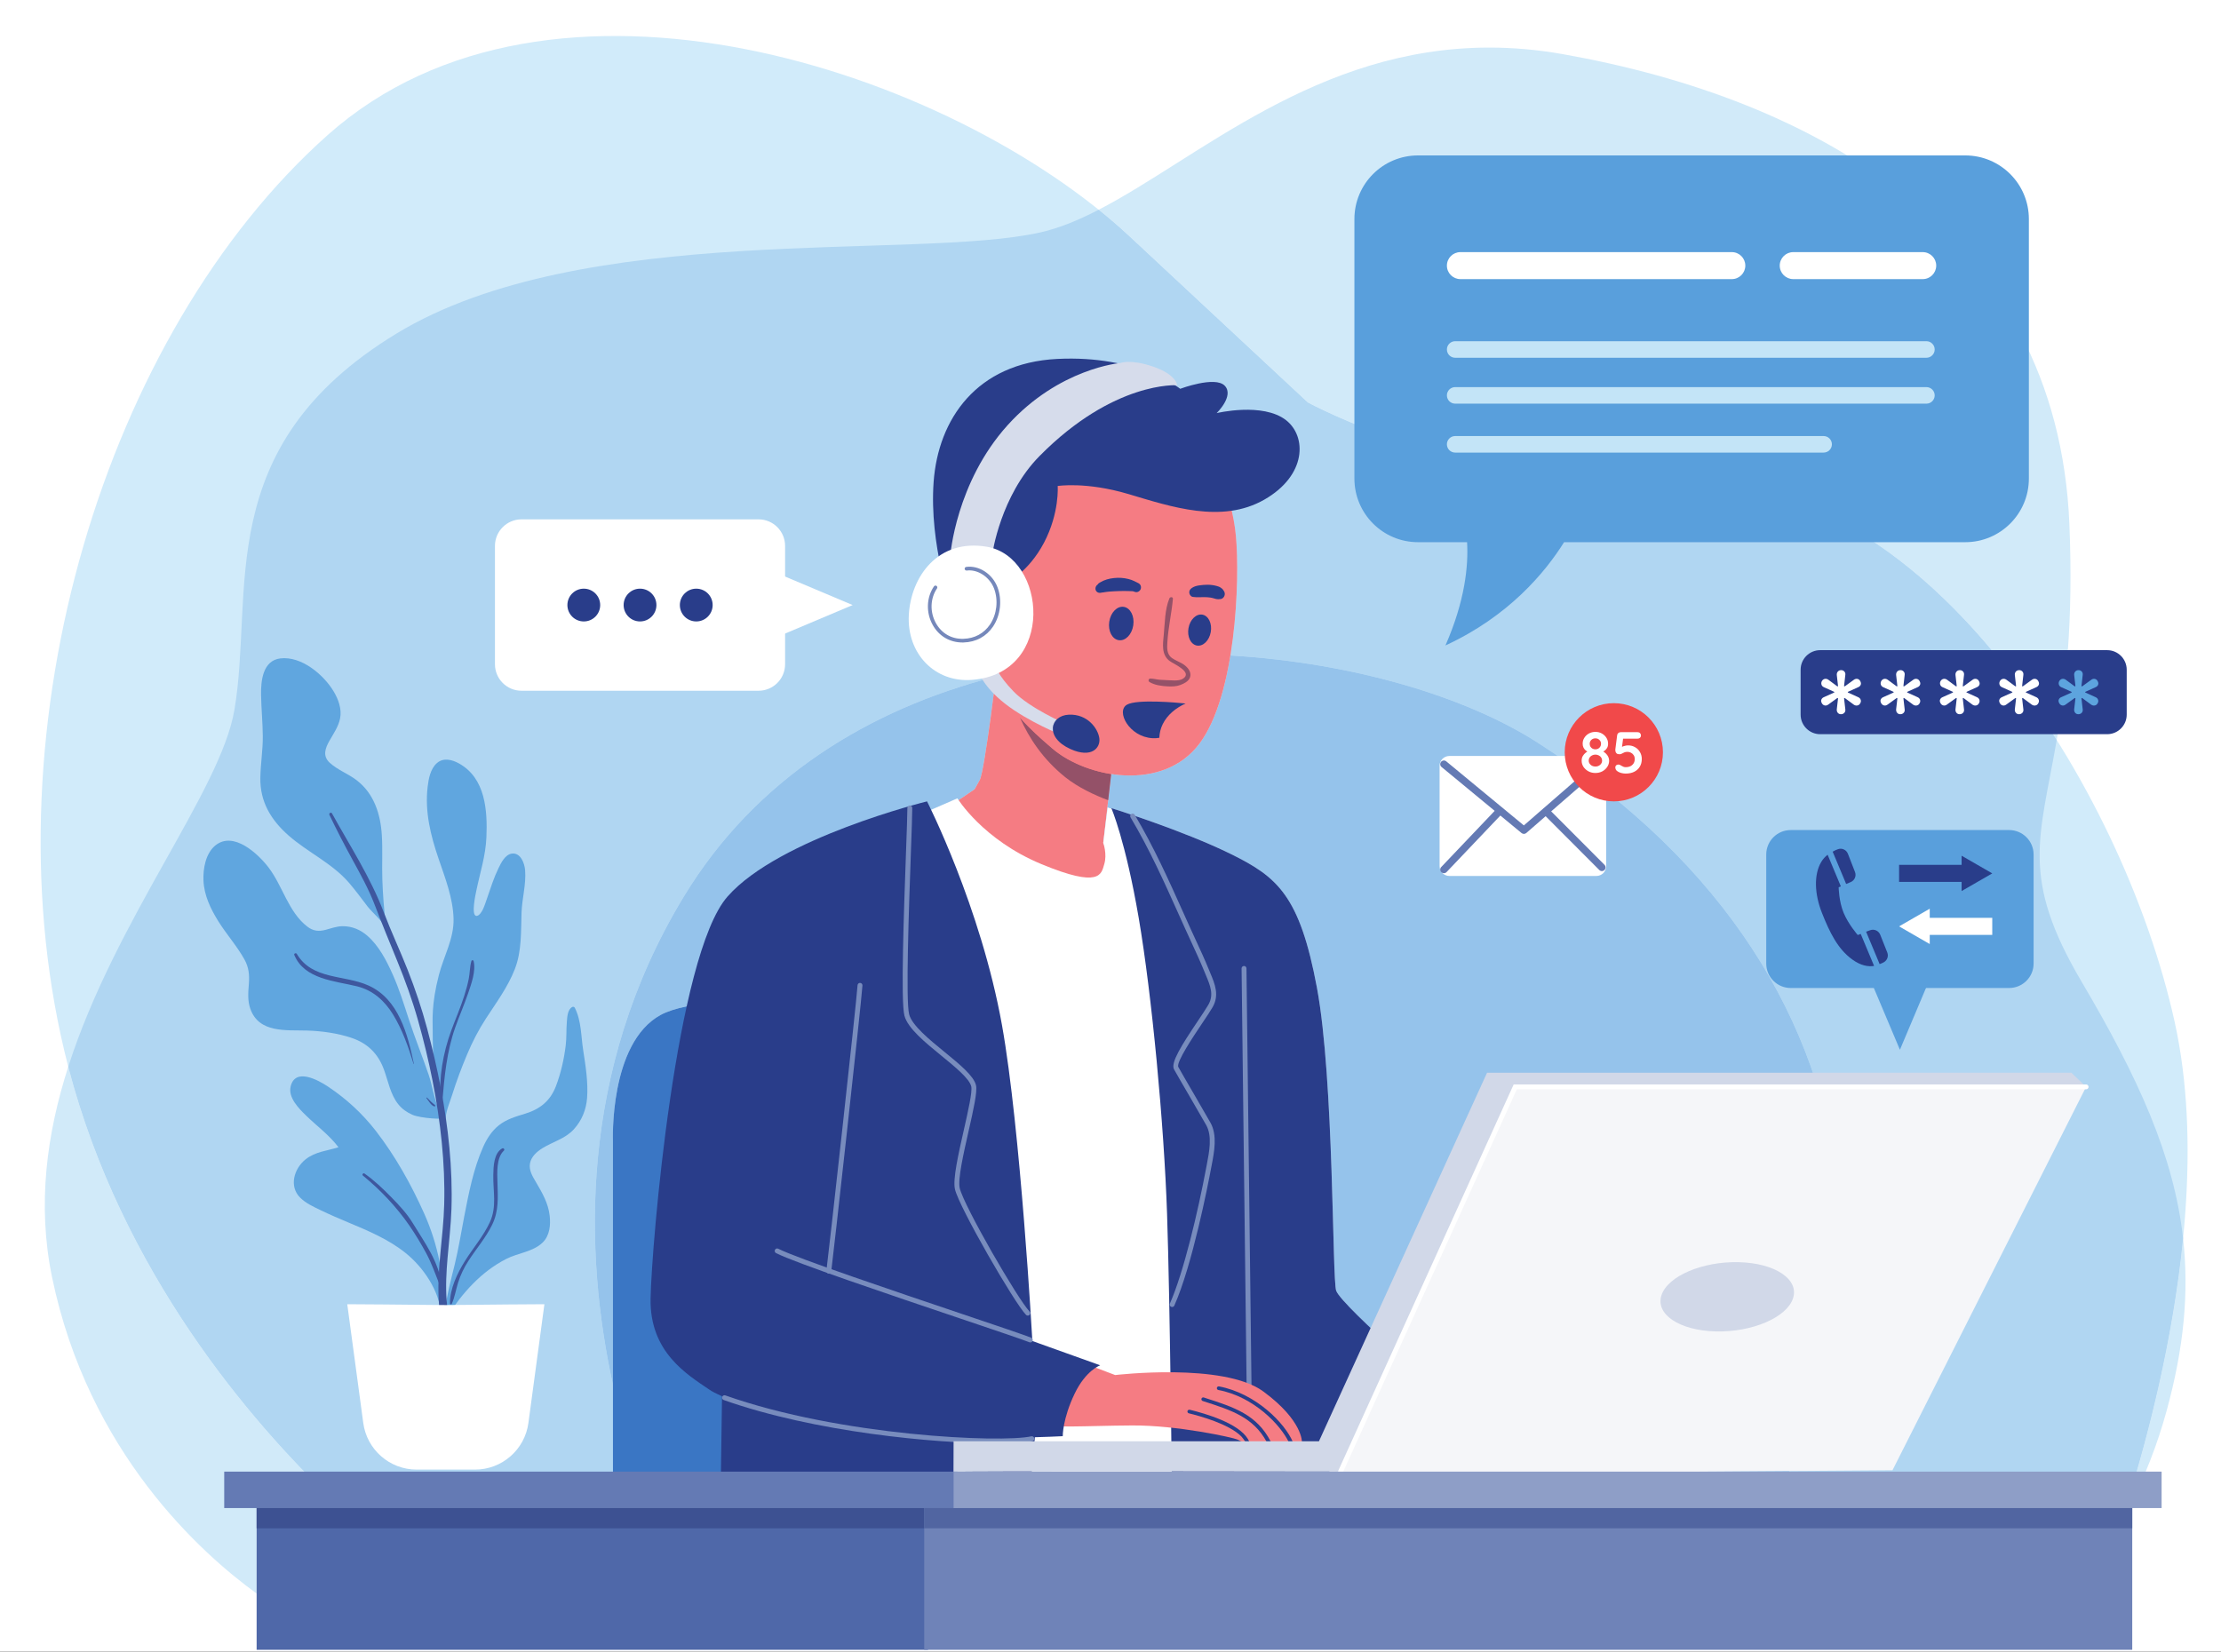 <svg width="605" height="450" viewBox="0 0 605 450" fill="none" xmlns="http://www.w3.org/2000/svg">
<rect x="0" y="0" width="605" height="450" fill="#333333" stroke="none"/>
<g clip-path="url(#clip0_2_2)">
<path d="M-32 580.667H634.667V-86H-32V580.667Z" fill="white"/>
<path d="M111.285 426.349C111.285 426.349 38.457 374.488 17.492 286.212C-3.475 197.936 28.526 90.901 89.216 36.832C149.905 -17.236 259.147 19.177 307.699 64.419C356.249 109.66 356.249 109.66 356.249 109.66C356.249 109.66 402.595 135.039 463.285 132.832C523.975 130.625 578.043 213.384 592.388 278.488C606.732 343.591 572.525 429.659 572.525 429.659L111.285 426.349Z" fill="#D1EBFA"/>
<path d="M69.905 434.18C54.956 423.351 24.082 395.856 14.181 348.004C10.072 328.145 12.764 308.815 18.595 290.644C33.18 346.625 68.348 387.437 90.929 408.971H69.905V434.18ZM580.732 408.971H579.633C585.004 391.661 591.908 365.371 594.675 337.419C596.308 351.988 594.944 367.099 590.18 384.419C587.529 394.06 584.245 402.176 580.732 408.971ZM560.252 201.628C536.147 163.26 502.192 132.789 465.665 132.789C464.875 132.789 464.077 132.804 463.285 132.832C460.755 132.924 458.255 132.968 455.777 132.968C398.816 132.968 356.249 109.66 356.249 109.66C356.249 109.66 356.249 109.66 307.699 64.419C305.067 61.967 302.253 59.536 299.283 57.149C326.492 43.075 358.733 12.964 405.695 12.964C412.104 12.964 418.785 13.524 425.768 14.764C494.18 26.901 560.388 63.315 563.699 142.764C564.823 169.759 562.636 187.836 560.252 201.628Z" fill="#D1EAF9"/>
<path d="M579.633 408.971H484.477C493.719 384.408 504.004 349.84 500.967 323.728C495.705 278.488 470.445 235.453 418.872 202.349C399.328 189.804 368.6 180.587 335.163 178.601C337.204 166.141 337.295 153.004 336.664 146.073C335.561 133.936 329.768 124.004 329.768 124.004C329.768 124.004 318.876 117.827 304.953 117.827C300.74 117.827 296.248 118.393 291.699 119.867C272.112 126.211 265.216 156.556 267.423 172.556C268.052 177.116 269.191 181.035 270.699 184.477C236.987 193.247 205.953 211.853 186.271 244.28C157.372 291.892 159.207 341.924 166.963 377.3V408.971H90.929C68.348 387.437 33.18 346.625 18.595 290.644C31.557 250.257 60.031 215.592 63.836 193.521C69.354 161.521 57.216 121.797 107.975 90.901C158.732 60.004 249.216 71.039 283.423 63.315C288.559 62.155 293.819 59.976 299.283 57.149C302.253 59.536 305.067 61.967 307.699 64.419C356.249 109.66 356.249 109.66 356.249 109.66C356.249 109.66 398.816 132.968 455.777 132.968C458.255 132.968 460.755 132.924 463.285 132.832C464.077 132.804 464.875 132.789 465.665 132.789C502.192 132.789 536.147 163.26 560.252 201.628C555.621 228.425 550.253 239.041 567.008 267.453C582.429 293.601 592.147 314.86 594.675 337.419C591.908 365.371 585.004 391.661 579.633 408.971Z" fill="#B0D6F2"/>
<path d="M484.477 408.971H391.829C393.371 403.424 397.077 383.04 397.077 383.04C397.077 383.04 365.629 356.097 363.975 351.683C362.871 348.74 363.423 294.212 358.732 269.108C354.043 244.004 347.975 238.947 335.285 232.695C322.171 226.232 302.732 220.188 302.732 220.188C302.732 220.188 306.595 229.108 310.18 250.073C313.768 271.04 317.077 306.349 317.905 330.625C318.656 352.636 319.179 400.271 319.271 408.971H280.261C280.924 402.743 283.528 377.421 282.319 374.764C281.787 373.591 268.912 372.913 253.308 372.521V272.971C253.308 272.971 237.44 271.863 220.172 271.863C204.056 271.863 186.72 272.828 179.928 276.556C165.86 284.28 166.963 311.04 166.963 311.04V377.3C159.207 341.924 157.372 291.892 186.271 244.28C205.953 211.853 236.987 193.247 270.699 184.477C270.849 184.82 271.003 185.159 271.16 185.492C270.053 194.289 267.876 210.747 266.871 212.556C265.492 215.039 265.492 215.039 265.492 215.039L258.595 219.729C258.595 219.729 271.836 238.488 288.112 241.521C290.323 241.935 292.207 242.112 293.813 242.112C304.039 242.112 303.008 234.901 303.008 234.901L300.525 229.66L302.691 210.903C304.388 211.165 306.113 211.308 307.833 211.308C314.983 211.308 322.052 208.865 326.732 202.625C330.993 196.944 333.629 187.964 335.163 178.601C368.6 180.587 399.328 189.804 418.872 202.349C470.445 235.453 495.705 278.488 500.967 323.728C504.004 349.84 493.719 384.408 484.477 408.971Z" fill="#95C3EB"/>
<path d="M547.285 269.2H487.789C484.109 269.2 481.123 266.215 481.123 262.533V232.832C481.123 229.151 484.109 226.165 487.789 226.165H547.285C550.967 226.165 553.952 229.151 553.952 232.832V262.533C553.952 266.215 550.967 269.2 547.285 269.2Z" fill="#599FDC"/>
<path d="M517.537 286.028L526.965 263.683H508.109L517.537 286.028Z" fill="#599FDC"/>
<path d="M517.312 240.293H534.343V242.785L542.692 237.971L534.343 233.157V235.649H517.312V240.293Z" fill="#293D8A"/>
<path d="M542.692 250.087H525.661V247.595L517.312 252.408L525.661 257.221V254.729H542.692V250.087Z" fill="white"/>
<path d="M506.859 254.467L506.048 254.763C506.048 254.763 503.521 251.877 502.209 248.735C500.897 245.593 500.852 241.756 500.852 241.756L501.445 241.508L497.843 232.889C497.201 233.391 496.589 234.036 496.095 234.872C494.057 238.316 494.259 243.601 496.309 248.765C498.359 253.928 500.551 258.533 504.551 261.429C506.911 263.139 508.933 263.437 510.504 263.189L506.859 254.467Z" fill="#293D8A"/>
<path d="M509.445 253.452L508.325 253.859L512.011 262.683C512.428 262.547 512.801 262.379 513.125 262.201C514.077 261.68 514.496 260.535 514.095 259.527L512.169 254.675C511.741 253.599 510.535 253.055 509.445 253.452Z" fill="#293D8A"/>
<path d="M500.659 231.379C500.205 231.541 499.712 231.763 499.216 232.055L502.893 240.857L504.131 240.34C505.205 239.892 505.725 238.668 505.301 237.584L503.368 232.621C502.949 231.544 501.747 230.985 500.659 231.379Z" fill="#293D8A"/>
<path d="M166.963 410.349V311.04C166.963 311.04 165.86 284.28 179.928 276.556C193.997 268.832 253.308 272.971 253.308 272.971V410.349H166.963Z" fill="#3A76C4"/>
<path d="M271.836 180.004C271.836 180.004 268.251 210.073 266.871 212.556C265.492 215.039 265.492 215.039 265.492 215.039L258.595 219.729C258.595 219.729 271.836 238.488 288.112 241.521C304.388 244.556 303.008 234.901 303.008 234.901L300.525 229.66L303.837 200.969C303.837 200.969 274.319 187.453 271.836 180.004Z" fill="#F57C83"/>
<path d="M250.043 222.212L260.801 217.521C260.801 217.521 267.699 228.832 283.699 235.453C299.699 242.073 299.975 238.212 300.801 235.453C301.629 232.695 300.525 229.66 300.525 229.66L301.709 220.001L308.108 222.133L330.319 401.797L273.216 404.556L250.043 222.212Z" fill="white"/>
<path d="M302.732 220.188C302.732 220.188 306.595 229.108 310.18 250.073C313.768 271.04 317.077 306.349 317.905 330.625C318.732 354.901 319.285 410.349 319.285 410.349C319.285 410.349 390.456 410.349 391.285 410.349C392.112 410.349 397.077 383.04 397.077 383.04C397.077 383.04 365.629 356.097 363.975 351.683C362.871 348.74 363.423 294.212 358.732 269.108C354.043 244.004 347.975 238.947 335.285 232.695C322.171 226.232 302.732 220.188 302.732 220.188Z" fill="#293D8A"/>
<path d="M340.249 378.74C339.881 378.74 339.583 378.441 339.583 378.073C339.583 376.101 339.232 348.079 338.895 320.979C338.555 293.875 338.204 265.848 338.204 263.867C338.204 263.497 338.503 263.2 338.871 263.2C339.239 263.2 339.537 263.497 339.537 263.867C339.537 265.839 339.888 293.861 340.227 320.961C340.565 348.065 340.916 376.092 340.916 378.073C340.916 378.441 340.619 378.74 340.249 378.74Z" fill="#788CBD"/>
<path d="M196.801 372.004L196.251 410.349H280.112C280.112 410.349 283.699 377.797 282.319 374.764C280.94 371.728 196.801 372.004 196.801 372.004Z" fill="#293D8A"/>
<path d="M301.868 218.031C298.227 216.695 293.552 214.484 290.135 211.729C284.148 206.903 280.313 201.153 277.828 195.513C280.595 198.659 283.656 201.38 286.732 204.004C290.628 207.327 296.473 209.936 302.691 210.903L301.868 218.031Z" fill="#945168"/>
<path d="M329.768 124.004C329.768 124.004 335.561 133.936 336.664 146.073C337.768 158.212 336.664 189.384 326.732 202.625C316.801 215.867 296.112 212.004 286.732 204.004C278.125 196.663 269.629 188.556 267.423 172.556C265.216 156.556 272.112 126.211 291.699 119.867C311.284 113.521 329.768 124.004 329.768 124.004Z" fill="#F57C83"/>
<path d="M354.653 393.007C354.653 393.007 353.68 393.007 352.2 392.967C351.853 392.953 351.467 392.967 351.065 392.953C349.64 392.913 347.907 392.875 346.16 392.821C345.773 392.807 345.373 392.793 344.987 392.78C343.253 392.74 341.773 392.953 340.387 392.875H340.347C340.053 392.86 339.627 392.9 339.28 392.913C339.107 392.928 338.947 392.94 338.84 392.928C338.04 392.78 337.88 392.595 337.013 392.208C335.893 391.7 320.732 388.315 308.399 388.393C296.08 388.447 285.027 389.287 283.227 387.78C281.413 386.247 280.32 370.768 290.84 369.753L303.773 374.66C303.773 374.66 333.307 371.155 344.133 379.14C354.987 387.127 354.653 393.007 354.653 393.007Z" fill="#F57C83"/>
<path d="M340.347 392.875C340.053 392.86 339.627 392.9 339.28 392.913C339.013 392.488 338.452 391.713 338.147 391.393C334.813 387.993 326.76 385.793 323.84 385.087C323.573 385.02 323.399 384.753 323.467 384.488C323.52 384.22 323.8 384.06 324.08 384.113C328.333 385.14 337.36 387.768 339.92 392.073C340 392.193 340.213 392.607 340.347 392.875Z" fill="#293D8A"/>
<path d="M346.164 392.82C345.777 392.811 345.377 392.8 344.991 392.777C341.351 386.14 335.396 384.235 328.037 381.868L327.601 381.723C327.349 381.637 327.196 381.353 327.284 381.089C327.369 380.837 327.64 380.684 327.917 380.771L328.34 380.915C336.121 383.412 342.383 385.419 346.164 392.82Z" fill="#293D8A"/>
<path d="M352.201 392.967C351.855 392.957 351.468 392.961 351.067 392.952C348.86 388.311 341.555 380.544 331.889 378.733C331.611 378.687 331.429 378.429 331.476 378.151C331.536 377.884 331.793 377.705 332.06 377.752C342.016 379.621 350.048 387.753 352.201 392.967Z" fill="#293D8A"/>
<path d="M274.043 158.901C274.043 158.901 280.112 156.004 284.388 147.867C288.664 139.729 288.112 132.419 288.112 132.419C288.112 132.419 295.836 131.177 307.423 134.625C319.008 138.073 332.801 142.764 344.388 136.143C355.975 129.521 355.975 118.901 350.319 114.488C343.985 109.544 331.423 112.556 331.423 112.556C331.423 112.556 336.249 107.867 333.629 105.108C331.008 102.349 321.492 105.936 321.492 105.936C321.492 105.936 309.905 96.695 287.975 97.797C266.043 98.901 255.56 114.212 254.319 131.315C253.077 148.419 259.285 165.521 259.285 165.521L274.043 158.901Z" fill="#293D8A"/>
<path d="M318.96 187.037C318.707 187.037 318.441 187.031 318.16 187.019C316.536 186.956 314.495 186.688 313.101 185.816C312.689 185.557 312.845 184.884 313.351 184.884C313.352 184.884 313.352 184.884 313.353 184.884C314.22 184.888 315.067 185.149 315.932 185.215C316.736 185.273 317.549 185.308 318.355 185.345C318.823 185.367 319.377 185.409 319.943 185.409C320.789 185.409 321.655 185.313 322.271 184.905C324.964 183.123 319.728 180.923 318.62 180.107C316.303 178.399 316.768 175.449 317.011 172.92C317.324 169.668 317.293 166.111 318.536 163.047C318.625 162.828 318.855 162.712 319.067 162.712C319.307 162.712 319.527 162.86 319.499 163.177C319.148 167.081 318.245 170.935 318 174.857C317.896 176.489 317.776 178.249 319.236 179.295C320.289 180.049 321.569 180.409 322.613 181.183C323.519 181.855 324.421 182.933 324.26 184.136C324.119 185.205 323.247 185.836 322.347 186.283C321.139 186.883 320.176 187.037 318.96 187.037Z" fill="#945168"/>
<path d="M329.812 172.22C329.4 174.545 327.709 176.189 326.033 175.893C324.359 175.597 323.335 173.471 323.745 171.147C324.157 168.821 325.848 167.176 327.524 167.472C329.199 167.768 330.224 169.895 329.812 172.22Z" fill="#293D8A"/>
<path d="M308.704 170.377C308.331 172.887 306.564 174.701 304.756 174.433C302.948 174.164 301.785 171.912 302.159 169.404C302.532 166.895 304.3 165.079 306.108 165.348C307.915 165.617 309.077 167.869 308.704 170.377Z" fill="#293D8A"/>
<path d="M324.897 162.635C326.187 162.852 327.488 162.629 328.788 162.721C329.101 162.743 329.409 162.789 329.723 162.82C329.944 162.84 329.308 162.753 329.617 162.804L329.816 162.837C329.979 162.867 330.141 162.9 330.301 162.939C330.579 163.007 330.847 163.111 331.124 163.172C331.376 163.227 331.656 163.285 331.909 163.273C332.052 163.255 332.192 163.236 332.335 163.216L332.067 163.265L332.595 163.208C333.335 163.035 333.791 162.179 333.584 161.464C333.524 161.259 333.433 161.072 333.303 160.903L333.133 160.688L333.289 160.867L333.119 160.64C333.045 160.517 332.948 160.419 332.824 160.345L332.512 160.108C332.171 159.871 331.721 159.732 331.316 159.628C330.547 159.429 329.739 159.328 328.947 159.324C328.157 159.32 327.379 159.403 326.599 159.511C325.911 159.605 325.145 159.84 324.587 160.255C324.156 160.576 323.891 160.988 323.965 161.552C324.028 162.019 324.396 162.549 324.897 162.635Z" fill="#293D8A"/>
<path d="M310.184 158.944C310.009 158.84 309.831 158.749 309.645 158.665C309.489 158.595 309.063 158.371 309.385 158.547L309.031 158.357C308.496 158.088 307.941 157.908 307.364 157.761C306.105 157.44 304.78 157.359 303.489 157.495C302.112 157.64 300.855 157.973 299.661 158.692C299.493 158.795 299.32 158.893 299.18 159.033C299.085 159.153 298.992 159.275 298.901 159.397L298.98 159.277C298.612 159.535 298.397 159.956 298.401 160.401C298.404 160.829 298.627 161.187 298.999 161.393C299.448 161.644 299.875 161.524 300.339 161.405C300.105 161.405 299.872 161.405 299.64 161.405C300.023 161.464 300.292 161.48 300.679 161.395C300.693 161.392 301.051 161.303 300.815 161.352C300.593 161.4 301.191 161.307 301.256 161.297C301.332 161.287 301.747 161.245 301.308 161.288L301.551 161.26C301.757 161.235 301.967 161.208 302.175 161.192C303.085 161.119 303.993 161.077 304.905 161.048C305.752 161.02 306.615 161.013 307.46 161.049C307.824 161.065 308.184 161.077 308.548 161.088C308.751 161.093 308.665 161.125 308.525 161.081L308.752 161.14C308.903 161.181 309.051 161.231 309.196 161.287C309.785 161.511 310.491 161.085 310.708 160.544C310.945 159.955 310.744 159.277 310.184 158.944Z" fill="#293D8A"/>
<path d="M316.733 197.292C318 194.747 320.303 192.881 322.965 191.681C320.655 191.447 309.741 190.436 306.988 192C303.903 193.751 307.559 200.784 313.937 201.137C314.608 201.175 315.217 201.12 315.797 201.029C315.849 199.745 316.145 198.475 316.733 197.292Z" fill="#293D8A"/>
<path d="M266.319 182.488C266.319 182.488 267.423 186.764 273.767 191.729C280.112 196.695 289.308 200.327 289.308 200.327L290.043 197.108C290.043 197.108 280.525 192.969 276.112 188.419C271.699 183.867 271.147 181.384 271.147 181.384L266.319 182.488Z" fill="#D6DCEB"/>
<path d="M291.147 194.727C296.253 194.489 299.103 198.527 299.459 201.139C299.815 203.752 297.361 206.681 291.621 204.108C284.492 200.912 286.041 194.964 291.147 194.727Z" fill="#293D8A"/>
<path d="M270.319 150.901C270.319 150.901 272.524 135.048 283.147 124.28C303.423 103.729 320.664 104.969 320.664 104.969C320.664 104.969 320.525 102.073 314.043 99.867C307.956 97.795 305.216 98.901 305.216 98.901C305.216 98.901 288.525 100.28 274.457 115.867C260.388 131.453 258.871 151.315 258.871 151.315L270.319 150.901Z" fill="#D6DCEB"/>
<path d="M268.801 148.969C255.519 146.719 248.112 157.108 247.56 167.591C247.008 178.073 254.625 186.043 264.801 185.245C287.699 183.453 285.077 151.729 268.801 148.969Z" fill="white"/>
<path d="M262.188 175.059C258.681 175.059 255.717 173.296 254.024 170.193C252.209 166.869 252.361 162.777 254.412 159.768C254.568 159.543 254.877 159.483 255.107 159.637C255.335 159.793 255.395 160.104 255.239 160.332C253.397 163.033 253.265 166.716 254.901 169.713C256.455 172.559 259.196 174.171 262.443 174.055C265.477 173.973 268.049 172.585 269.685 170.145C271.552 167.36 271.981 163.515 270.779 160.349C269.585 157.208 266.313 155.067 263.339 155.456C263.069 155.491 262.813 155.3 262.777 155.025C262.74 154.752 262.932 154.501 263.207 154.464C266.687 154 270.341 156.379 271.713 159.993C273.028 163.453 272.557 167.656 270.516 170.701C268.695 173.419 265.837 174.964 262.469 175.055L262.188 175.059Z" fill="#7588BB"/>
<path d="M252.525 218.349C252.525 218.349 212.251 228.28 198.181 244.28C184.112 260.28 177.492 339.177 177.216 353.797C176.94 368.419 187.147 374.488 193.216 378.625C199.285 382.764 226.043 390.212 247.56 391.316C269.077 392.419 289.492 391.316 289.492 391.316C289.492 391.316 289.423 386.625 292.732 379.728C295.803 373.332 299.699 372.004 299.699 372.004L281.216 365.384C281.216 365.384 277.98 307.392 272.94 279.316C267.147 247.039 252.525 218.349 252.525 218.349Z" fill="#293D8A"/>
<path d="M319.285 356.119L319.015 356.061C318.677 355.912 318.525 355.519 318.675 355.183C322.449 346.668 326.359 329.953 328.561 318.227L328.741 317.279C329.408 313.829 330.237 309.54 328.583 306.579C327.739 305.068 325.833 301.791 324 298.64C322.097 295.369 320.3 292.279 319.801 291.357C318.831 289.556 321.889 284.745 326.317 278.147C327.512 276.363 328.547 274.823 329.149 273.78C330.728 271.049 329.676 268.548 328.46 265.652L328.047 264.655C326.944 261.947 325.689 259.235 324.479 256.612C323.984 255.541 323.488 254.468 323 253.389C322.352 251.964 321.703 250.513 321.044 249.047C317.145 240.356 313.115 231.371 307.952 222.689C307.764 222.373 307.868 221.964 308.184 221.776C308.501 221.589 308.909 221.692 309.099 222.009C314.299 230.755 318.345 239.776 322.26 248.5C322.917 249.967 323.567 251.415 324.213 252.84C324.701 253.915 325.195 254.985 325.688 256.053C326.907 258.689 328.167 261.416 329.281 264.152L329.689 265.136C330.931 268.089 332.213 271.144 330.303 274.447C329.677 275.529 328.633 277.087 327.424 278.888C325.116 282.329 320.311 289.492 320.975 290.723C321.463 291.627 323.255 294.708 325.152 297.969C326.989 301.128 328.9 304.413 329.747 305.928C331.64 309.315 330.759 313.871 330.052 317.532L329.871 318.472C329.068 322.743 324.82 344.608 319.895 355.721C319.784 355.972 319.54 356.119 319.285 356.119Z" fill="#788CBD"/>
<path d="M279.975 358.464C279.803 358.464 279.631 358.399 279.501 358.268C276.367 355.108 261.249 328.933 260.124 324.011C259.508 321.316 261.055 314.481 262.551 307.871C263.709 302.749 264.908 297.453 264.567 296.02C264.057 293.877 260.192 290.719 256.453 287.665C251.937 283.977 247.268 280.161 246.364 276.725C245.336 272.82 246.215 248.371 246.796 232.193C247.005 226.376 247.171 221.781 247.169 220.143C247.169 219.775 247.468 219.476 247.836 219.476C248.204 219.476 248.503 219.773 248.503 220.141C248.504 221.805 248.339 226.411 248.128 232.241C247.585 247.363 246.676 272.669 247.653 276.387C248.448 279.403 253.149 283.244 257.297 286.633C261.388 289.975 265.251 293.131 265.864 295.712C266.276 297.445 265.152 302.413 263.851 308.164C262.456 314.328 260.876 321.313 261.424 323.713C262.528 328.54 277.369 354.225 280.448 357.327C280.707 357.589 280.705 358.011 280.444 358.269C280.313 358.399 280.144 358.464 279.975 358.464Z" fill="#788CBD"/>
<path d="M225.768 347.016L225.675 347.009C225.309 346.957 225.056 346.62 225.107 346.256C225.596 342.788 233.249 273.721 233.6 268.432C233.625 268.063 233.943 267.775 234.311 267.811C234.677 267.835 234.955 268.153 234.931 268.52C234.579 273.819 226.917 342.971 226.427 346.443C226.38 346.775 226.095 347.016 225.768 347.016Z" fill="#788CBD"/>
<path d="M280.664 365.773L280.413 365.725C278.717 365.039 271.225 362.511 261.74 359.313C242.596 352.856 216.376 344.015 211.391 341.424C211.064 341.255 210.937 340.852 211.107 340.525C211.276 340.197 211.676 340.067 212.005 340.241C216.9 342.784 244.141 351.971 262.167 358.048C271.673 361.256 279.181 363.787 280.915 364.489C281.256 364.628 281.42 365.016 281.281 365.357C281.176 365.616 280.927 365.773 280.664 365.773Z" fill="#788CBD"/>
<path d="M271.457 393.275C254.609 393.275 221.945 390.237 197.132 381.461C196.784 381.337 196.603 380.957 196.725 380.609C196.847 380.264 197.232 380.081 197.576 380.204C228.923 391.292 272.773 393.185 280.932 391.353C281.291 391.276 281.647 391.5 281.728 391.859C281.809 392.217 281.583 392.575 281.224 392.656C279.457 393.051 276.043 393.275 271.457 393.275Z" fill="#788CBD"/>
<path d="M78.613 227.652C83.844 232.252 90.468 235.201 95.058 240.521C96.864 242.615 98.486 244.843 100.164 247.037C101.384 248.635 104.641 251.284 105.169 253.292C105.403 254.176 105.353 252.979 105.119 252.092L105.08 251.981C104.621 247.916 104.293 243.835 104.151 239.745C104.008 235.667 104.263 231.572 104.007 227.5C103.647 221.755 101.853 216.192 97.157 212.593C94.862 210.833 91.912 209.763 89.802 207.811C87.799 205.957 88.603 203.835 89.781 201.768C90.882 199.833 92.218 197.933 92.647 195.707C93.135 193.176 92.184 190.565 90.9 188.411C88.169 183.824 82.11 178.711 76.374 179.396C71.588 179.968 71.046 185.488 71.114 189.333C71.181 193.072 71.55 196.799 71.586 200.54C71.624 204.383 70.97 208.153 70.915 211.979C70.822 218.487 73.829 223.445 78.613 227.652Z" fill="#60A6DF"/>
<path d="M127.212 287.361C128.668 283.888 130.339 280.641 132.393 277.483C135.212 273.149 138.339 268.927 140.231 264.073C142.164 259.119 141.88 253.82 142.071 248.601C142.209 244.768 143.349 240.944 143.041 237.1C142.895 235.256 141.832 232.273 139.447 232.579C137.591 232.816 136.488 235.117 135.775 236.585C134.529 239.148 133.667 241.881 132.741 244.569C132.381 245.621 132.036 246.692 131.58 247.707C131.315 248.297 130.471 249.737 129.675 249.541C128.319 249.207 129.549 243.672 129.751 242.692C130.763 237.769 132.287 233.195 132.499 228.129C132.805 220.785 132.235 212.043 125.052 208.027C123.173 206.977 120.795 206.352 119.011 207.923C117.251 209.471 116.753 212.156 116.492 214.365C115.691 221.148 117.287 227.571 119.46 233.952C121.255 239.221 123.393 244.659 123.549 250.293C123.7 255.717 120.877 260.524 119.553 265.648C117.443 273.813 117.879 278.143 117.869 280.787C117.855 284.1 117.976 287.377 118.217 290.68C118.441 293.716 118.704 296.753 119.075 299.775C119.151 300.387 119.22 301.025 119.301 301.664C118.135 298.855 117.727 295.637 116.76 292.815C115.044 287.796 113.049 282.881 111.401 277.839C110.04 273.672 108.755 269.477 106.956 265.472C105.271 261.713 103.235 257.741 100.09 254.984C98.189 253.317 95.884 252.343 93.341 252.363C91.715 252.375 90.254 252.937 88.701 253.348C86.789 253.853 85.285 253.679 83.713 252.471C78.565 248.513 76.999 241.419 73.189 236.408C70.346 232.671 63.602 226.3 58.642 230.376C56.011 232.537 55.286 236.715 55.424 239.917C55.597 243.935 57.353 247.609 59.444 250.969C61.668 254.541 64.539 257.74 66.583 261.413C67.791 263.583 67.98 265.661 67.788 268.109C67.608 270.415 67.406 272.648 68.192 274.872C70.552 281.551 77.921 280.619 83.653 280.793C87.663 280.915 91.966 281.512 95.773 282.795C100.173 284.276 103.036 287.14 104.609 291.492C105.747 294.643 106.356 298.219 108.5 300.895C109.508 302.153 110.843 303.083 112.311 303.732C114.545 304.719 121.36 305.151 121.411 304.528C121.579 302.444 122.567 300.245 123.185 298.268C124.345 294.56 125.709 290.943 127.212 287.361Z" fill="#60A6DF"/>
<path d="M158.853 286.103C158.26 282.284 158.373 278.076 156.565 274.569C156.436 274.319 156.095 274.255 155.861 274.384C154.565 275.103 154.512 277.196 154.405 278.479C154.231 280.607 154.361 282.74 154.099 284.863C153.64 288.591 152.779 292.433 151.435 295.947C149.916 299.923 147.152 302.176 143.139 303.417C140.56 304.213 138.031 304.908 135.879 306.619C133.951 308.152 132.612 310.265 131.619 312.491C128.94 318.5 127.664 325.217 126.421 331.637C125.585 335.96 124.903 340.303 123.853 344.583C122.804 348.859 121.677 353.113 121.076 357.483C120.975 357.703 120.867 357.921 120.773 358.144C120.499 358.797 121.52 359.151 121.872 358.607C126.016 352.229 131.063 346.505 137.948 342.993C141.057 341.408 145.188 341.079 147.781 338.587C149.755 336.691 150.025 333.797 149.731 331.219C149.343 327.831 147.72 325.043 146.028 322.156C145.1 320.569 144.003 318.871 144.377 316.943C144.731 315.124 146.243 313.788 147.743 312.856C150.605 311.079 153.952 310.279 156.296 307.717C158.473 305.339 159.68 302.379 159.921 299.173C160.243 294.901 159.507 290.321 158.853 286.103Z" fill="#60A6DF"/>
<path d="M102.365 308.12C98.71 303.411 94.297 299.349 89.333 296.052C86.684 294.293 80.434 290.823 79.174 296.012C78.434 299.053 81.41 302.045 83.369 303.952C86.314 306.817 89.719 309.289 92.203 312.592C89.127 313.572 85.914 313.764 83.241 315.889C80.078 318.408 78.658 323.269 81.795 326.353C83.324 327.856 85.351 328.779 87.255 329.701C89.729 330.899 92.249 331.985 94.786 333.045C100.263 335.332 105.809 337.653 110.48 341.401C115.24 345.22 119.716 351.677 120.093 357.908C120.131 358.503 119.904 357.961 120.259 357.689C120.453 357.864 121.107 357.551 121.103 357.204C121.005 347.957 119.344 339.155 115.565 330.685C112.064 322.833 107.645 314.923 102.365 308.12Z" fill="#60A6DF"/>
<path d="M89.739 222.048C91.755 226.235 93.864 230.324 96.103 234.405C98.258 238.335 100.411 242.235 102.023 246.427C104.008 251.588 106.089 256.672 108.188 261.788C110.369 267.105 112.319 272.524 113.883 278.055C116.936 288.853 119.204 299.968 120.325 311.136C120.896 316.816 121.155 322.529 120.999 328.235C120.876 332.695 120.373 337.105 119.955 341.543C119.519 346.157 119.204 350.828 119.591 355.46C119.913 359.332 120.529 363.935 123.535 366.697C124.121 367.239 124.955 366.564 124.613 365.865C121.043 358.543 121.243 350.559 121.925 342.619C122.303 338.235 122.825 333.875 122.973 329.475C123.161 323.876 122.941 318.267 122.415 312.691C121.379 301.729 119.193 290.899 116.359 280.269C114.904 274.82 113.105 269.476 111.033 264.228C108.955 258.971 106.556 253.857 104.543 248.573C100.903 239.017 95.354 230.544 90.44 221.639C90.184 221.176 89.514 221.583 89.739 222.048Z" fill="#3E579E"/>
<path d="M120.489 300.188C121.067 293.229 121.683 286.528 124.029 279.889C125.123 276.793 126.449 273.783 127.505 270.675C128.377 268.105 129.683 264.583 129.011 261.852C128.936 261.547 128.492 261.563 128.408 261.852C127.959 263.412 128.008 265.123 127.685 266.721C127.369 268.277 126.949 269.808 126.465 271.32C125.436 274.536 124.091 277.617 122.925 280.783C120.675 286.897 119.519 293.671 120.011 300.188C120.033 300.496 120.464 300.496 120.489 300.188Z" fill="#3E579E"/>
<path d="M80.164 260.196C82.927 266.869 91.23 267.255 97.278 268.749C101.597 269.816 104.785 272.697 107.075 276.437C109.581 280.529 111.276 285.333 112.669 289.9L112.751 289.879C111.059 281.88 108.635 272.249 100.39 268.528C93.782 265.545 85.076 267.044 80.85 259.907C80.642 259.556 79.997 259.792 80.164 260.196Z" fill="#3E579E"/>
<path d="M116.123 299.132C116.452 299.576 116.753 300.04 117.092 300.475C117.26 300.691 117.431 300.893 117.643 301.067C117.86 301.244 118.113 301.464 118.411 301.459C118.535 301.456 118.621 301.319 118.555 301.208C118.419 300.985 118.172 300.851 117.98 300.681C117.781 300.507 117.58 300.335 117.388 300.155C117.001 299.789 116.648 299.392 116.271 299.019L116.123 299.132Z" fill="#3E579E"/>
<path d="M98.85 320.301C103.615 324.212 108.011 328.84 111.503 333.911C113.172 336.335 114.713 338.9 116.111 341.489C117.637 344.319 118.639 347.308 119.835 350.275C119.925 350.5 120.337 350.505 120.305 350.212C119.644 343.936 115.669 338.556 112.485 333.335C110.832 330.623 108.776 328.436 106.565 326.175C104.283 323.839 101.956 321.629 99.28 319.745C98.954 319.516 98.538 320.045 98.85 320.301Z" fill="#3E579E"/>
<path d="M136.791 312.913C134.496 314.213 134.421 317.839 134.376 320.153C134.289 324.6 135.391 328.776 133.439 333.013C131.676 336.841 128.86 340.037 126.647 343.592C124.573 346.919 122.529 351.172 122.575 355.177C122.577 355.408 122.932 355.54 123.04 355.304C123.875 353.485 124.175 351.42 124.773 349.515C125.445 347.372 126.384 345.427 127.6 343.543C129.731 340.241 132.345 337.236 134.075 333.685C135.896 329.943 135.629 326.236 135.508 322.181C135.432 319.596 135.173 315.441 137.257 313.519C137.585 313.217 137.167 312.701 136.791 312.913Z" fill="#3E579E"/>
<path d="M121.447 355.591C112.203 355.463 94.595 355.361 94.595 355.361L98.952 387.711C99.932 394.988 106.144 400.419 113.487 400.419H121.079H121.813H129.404C136.748 400.419 142.96 394.988 143.94 387.711L148.297 355.361C148.297 355.361 130.689 355.463 121.447 355.591Z" fill="white"/>
<path d="M568.251 296.143L515.513 400.601L361.768 401.707L409.216 294.671L568.251 296.143Z" fill="#F5F6F9"/>
<path d="M259.728 401.055L259.757 392.695H359.285L405.077 292.28H564.249L568.251 296.143H412.756L365.169 400.971C365.169 400.971 259.728 400.78 259.728 401.055Z" fill="#D1D8E8"/>
<path d="M488.413 353.785C486.676 358.996 477.249 363.02 467.357 362.772C457.465 362.525 450.855 358.101 452.591 352.889C454.328 347.68 463.755 343.656 473.647 343.904C483.539 344.152 490.151 348.576 488.413 353.785Z" fill="#D1D8E8"/>
<path d="M365.171 401.637L364.895 401.577C364.56 401.425 364.411 401.031 364.563 400.695L412.327 295.476H568.251C568.62 295.476 568.917 295.773 568.917 296.143C568.917 296.511 568.62 296.809 568.251 296.809H413.185L365.777 401.247C365.667 401.491 365.423 401.637 365.171 401.637Z" fill="white"/>
<path d="M69.905 449.521H252.801V408.971H69.905V449.521Z" fill="#4F68A9"/>
<path d="M251.756 449.521H580.823V408.971H251.756V449.521Z" fill="#6F83B8"/>
<path d="M69.905 416.419H251.756V408.971H69.905V416.419Z" fill="#3D5192"/>
<path d="M580.823 416.419H251.756V408.971H580.823V416.419Z" fill="#5165A1"/>
<path d="M260.801 410.901H61.078V400.971H260.801V410.901Z" fill="#647AB4"/>
<path d="M588.823 410.901H259.757V400.971H588.823V410.901Z" fill="#8E9EC7"/>
<path d="M206.625 188.209H142.06C138.064 188.209 134.825 184.971 134.825 180.975V148.741C134.825 144.747 138.064 141.507 142.06 141.507H206.625C210.62 141.507 213.86 144.747 213.86 148.741V180.975C213.86 184.971 210.62 188.209 206.625 188.209Z" fill="white"/>
<path d="M232.26 164.859L208.011 154.627V175.091L232.26 164.859Z" fill="white"/>
<path d="M163.492 164.859C163.492 167.325 161.492 169.324 159.025 169.324C156.559 169.324 154.559 167.325 154.559 164.859C154.559 162.391 156.559 160.392 159.025 160.392C161.492 160.392 163.492 162.391 163.492 164.859Z" fill="#293D8A"/>
<path d="M178.809 164.859C178.809 167.325 176.809 169.324 174.343 169.324C171.876 169.324 169.876 167.325 169.876 164.859C169.876 162.391 171.876 160.392 174.343 160.392C176.809 160.392 178.809 162.391 178.809 164.859Z" fill="#293D8A"/>
<path d="M194.127 164.859C194.127 167.325 192.127 169.324 189.66 169.324C187.193 169.324 185.193 167.325 185.193 164.859C185.193 162.391 187.193 160.392 189.66 160.392C192.127 160.392 194.127 162.391 194.127 164.859Z" fill="#293D8A"/>
<path d="M535.331 42.349H386.273C376.7 42.349 368.94 50.109 368.94 59.683V130.396C368.94 139.968 376.7 147.729 386.273 147.729H399.633C400.009 154.139 399.091 163.675 393.737 175.867C410.959 167.923 420.876 155.995 426.056 147.729H535.331C544.903 147.729 552.664 139.968 552.664 130.396V59.683C552.664 50.109 544.903 42.349 535.331 42.349Z" fill="#599FDC"/>
<path d="M471.744 76.051H397.813C395.783 76.051 394.135 74.404 394.135 72.373C394.135 70.341 395.783 68.695 397.813 68.695H471.744C473.776 68.695 475.423 70.341 475.423 72.373C475.423 74.404 473.776 76.051 471.744 76.051Z" fill="white"/>
<path d="M524.756 97.476H396.388C395.144 97.476 394.135 96.468 394.135 95.224C394.135 93.98 395.144 92.971 396.388 92.971H524.756C526 92.971 527.009 93.98 527.009 95.224C527.009 96.468 526 97.476 524.756 97.476Z" fill="#C3E4F7"/>
<path d="M524.756 109.983H396.388C395.144 109.983 394.135 108.973 394.135 107.729C394.135 106.485 395.144 105.476 396.388 105.476H524.756C526 105.476 527.009 106.485 527.009 107.729C527.009 108.973 526 109.983 524.756 109.983Z" fill="#C3E4F7"/>
<path d="M496.753 123.316H396.388C395.144 123.316 394.135 122.307 394.135 121.063C394.135 119.819 395.144 118.809 396.388 118.809H496.753C497.999 118.809 499.008 119.819 499.008 121.063C499.008 122.307 497.999 123.316 496.753 123.316Z" fill="#C3E4F7"/>
<path d="M523.748 76.051H488.48C486.449 76.051 484.801 74.404 484.801 72.373C484.801 70.341 486.449 68.695 488.48 68.695H523.748C525.78 68.695 527.425 70.341 527.425 72.373C527.425 74.404 525.78 76.051 523.748 76.051Z" fill="white"/>
<path d="M434.859 238.672H394.813C393.34 238.672 392.147 237.477 392.147 236.005V208.648C392.147 207.176 393.34 205.981 394.813 205.981H434.859C436.332 205.981 437.525 207.176 437.525 208.648V236.005C437.525 237.477 436.332 238.672 434.859 238.672Z" fill="white"/>
<path d="M415.113 227.212C414.888 227.212 414.661 227.135 414.476 226.983L392.681 208.981C392.256 208.629 392.196 208 392.548 207.573C392.901 207.148 393.532 207.089 393.955 207.44L415.096 224.9L435.697 206.973C436.113 206.612 436.745 206.656 437.108 207.072C437.471 207.489 437.427 208.12 437.009 208.483L415.769 226.965C415.581 227.129 415.347 227.212 415.113 227.212Z" fill="#647AB4"/>
<path d="M393.319 237.925C393.071 237.925 392.823 237.833 392.629 237.649C392.229 237.268 392.213 236.636 392.595 236.236L407.837 220.212C408.215 219.811 408.851 219.795 409.249 220.176C409.651 220.557 409.667 221.189 409.285 221.591L394.043 237.615C393.847 237.821 393.583 237.925 393.319 237.925Z" fill="#647AB4"/>
<path d="M436.353 237.339C436.097 237.339 435.841 237.241 435.645 237.045L420.464 221.823C420.075 221.432 420.075 220.797 420.467 220.408C420.859 220.017 421.492 220.019 421.881 220.409L437.063 235.632C437.452 236.024 437.452 236.657 437.06 237.047C436.864 237.241 436.609 237.339 436.353 237.339Z" fill="#647AB4"/>
<path d="M452.985 204.969C452.985 212.359 446.996 218.349 439.607 218.349C432.217 218.349 426.228 212.359 426.228 204.969C426.228 197.581 432.217 191.591 439.607 191.591C446.996 191.591 452.985 197.581 452.985 204.969Z" fill="#F1494A"/>
<path d="M436.379 204.936L436.347 204.568C436.752 204.749 437.104 204.984 437.403 205.272C437.701 205.56 437.931 205.875 438.091 206.216C438.251 206.557 438.331 206.909 438.331 207.272C438.331 207.88 438.16 208.44 437.819 208.952C437.488 209.453 437.04 209.859 436.475 210.168C435.909 210.467 435.28 210.616 434.587 210.616C433.893 210.616 433.264 210.467 432.699 210.168C432.133 209.859 431.68 209.453 431.339 208.952C431.008 208.44 430.843 207.88 430.843 207.272C430.843 206.781 430.944 206.36 431.147 206.008C431.36 205.645 431.621 205.341 431.931 205.096C432.251 204.851 432.565 204.648 432.875 204.488L432.747 204.936C432.48 204.829 432.219 204.68 431.963 204.488C431.717 204.285 431.515 204.029 431.355 203.72C431.195 203.411 431.115 203.048 431.115 202.632C431.115 202.035 431.269 201.496 431.579 201.016C431.888 200.525 432.304 200.136 432.827 199.848C433.36 199.56 433.947 199.416 434.587 199.416C435.237 199.416 435.819 199.56 436.331 199.848C436.853 200.136 437.269 200.525 437.579 201.016C437.888 201.496 438.043 202.035 438.043 202.632C438.043 203.091 437.952 203.475 437.771 203.784C437.589 204.093 437.371 204.339 437.115 204.52C436.859 204.701 436.613 204.84 436.379 204.936ZM433.035 202.664C433.035 202.952 433.099 203.208 433.227 203.432C433.365 203.656 433.552 203.837 433.787 203.976C434.021 204.104 434.288 204.168 434.587 204.168C434.885 204.168 435.147 204.104 435.371 203.976C435.605 203.837 435.787 203.656 435.915 203.432C436.053 203.208 436.123 202.952 436.123 202.664C436.123 202.237 435.973 201.885 435.675 201.608C435.387 201.32 435.024 201.176 434.587 201.176C434.139 201.176 433.765 201.32 433.467 201.608C433.179 201.885 433.035 202.237 433.035 202.664ZM434.587 208.856C435.099 208.856 435.531 208.701 435.883 208.392C436.235 208.072 436.411 207.688 436.411 207.24C436.411 206.931 436.331 206.653 436.171 206.408C436.011 206.163 435.792 205.971 435.515 205.832C435.237 205.683 434.928 205.608 434.587 205.608C434.245 205.608 433.936 205.683 433.659 205.832C433.381 205.971 433.163 206.163 433.003 206.408C432.843 206.653 432.763 206.931 432.763 207.24C432.763 207.688 432.939 208.072 433.291 208.392C433.643 208.701 434.075 208.856 434.587 208.856ZM442.824 210.776C442.43 210.776 442.008 210.717 441.56 210.6C441.112 210.472 440.744 210.291 440.456 210.056C440.318 209.939 440.206 209.789 440.12 209.608C440.046 209.416 440.008 209.235 440.008 209.064C440.008 208.883 440.083 208.712 440.232 208.552C440.392 208.392 440.616 208.312 440.904 208.312C441.096 208.312 441.336 208.413 441.624 208.616C441.795 208.723 441.982 208.819 442.184 208.904C442.387 208.989 442.595 209.032 442.808 209.032C443.32 209.032 443.763 208.941 444.136 208.76C444.51 208.568 444.798 208.307 445 207.976C445.203 207.645 445.304 207.256 445.304 206.808C445.304 206.403 445.208 206.056 445.016 205.768C444.835 205.48 444.59 205.256 444.28 205.096C443.982 204.936 443.656 204.856 443.304 204.856C442.974 204.856 442.686 204.909 442.44 205.016C442.195 205.123 441.971 205.235 441.768 205.352C441.566 205.459 441.363 205.512 441.16 205.512C440.808 205.512 440.547 205.437 440.376 205.288C440.206 205.128 440.099 204.941 440.056 204.728C440.014 204.515 440.003 204.323 440.024 204.152L440.52 200.264C440.563 200.04 440.67 199.859 440.84 199.72C441.022 199.571 441.235 199.496 441.48 199.496H446.104C446.36 199.496 446.574 199.581 446.744 199.752C446.915 199.923 447 200.136 447 200.392C447 200.637 446.915 200.845 446.744 201.016C446.574 201.176 446.36 201.256 446.104 201.256H441.976L442.152 201.112L441.72 204.36L441.512 203.752C441.576 203.645 441.715 203.544 441.928 203.448C442.142 203.352 442.387 203.272 442.664 203.208C442.942 203.133 443.214 203.096 443.48 203.096C444.195 203.096 444.835 203.261 445.4 203.592C445.966 203.912 446.408 204.355 446.728 204.92C447.059 205.475 447.224 206.104 447.224 206.808C447.224 207.608 447.043 208.307 446.68 208.904C446.318 209.501 445.806 209.965 445.144 210.296C444.494 210.616 443.72 210.776 442.824 210.776Z" fill="white"/>
<path d="M573.984 200.045H495.823C492.877 200.045 490.489 197.657 490.489 194.712V182.483C490.489 179.537 492.877 177.149 495.823 177.149H573.984C576.929 177.149 579.317 179.537 579.317 182.483V194.712C579.317 197.657 576.929 200.045 573.984 200.045Z" fill="#293D8A"/>
<path d="M501.465 194.601C501.115 194.601 500.833 194.477 500.62 194.227C500.407 193.977 500.313 193.664 500.34 193.289L500.676 190.324L500.64 190.175L500.452 190.212L498.012 191.975C497.712 192.2 497.399 192.283 497.073 192.219C496.749 192.157 496.487 191.963 496.287 191.637C496.061 191.237 496.017 190.887 496.155 190.587C496.291 190.287 496.524 190.075 496.848 189.949L499.588 188.711L499.701 188.599L499.588 188.485L496.848 187.247C496.499 187.097 496.273 186.86 496.175 186.535C496.073 186.209 496.112 185.884 496.287 185.559C496.487 185.233 496.749 185.04 497.073 184.976C497.399 184.915 497.712 184.984 498.012 185.184L500.452 186.985L500.64 187.021L500.676 186.872L500.34 183.907C500.313 183.532 500.413 183.219 500.64 182.969C500.865 182.719 501.165 182.595 501.54 182.595C501.891 182.595 502.177 182.719 502.403 182.969C502.628 183.219 502.716 183.532 502.665 183.907L502.328 186.872L502.365 187.021L502.555 186.985L504.993 185.221C505.292 184.995 505.612 184.915 505.951 184.976C506.287 185.04 506.543 185.233 506.719 185.559C506.944 185.959 506.988 186.309 506.848 186.609C506.712 186.909 506.48 187.123 506.155 187.247L503.416 188.485L503.304 188.599L503.416 188.711L506.155 189.949C506.507 190.099 506.737 190.337 506.848 190.661C506.961 190.988 506.919 191.313 506.719 191.637C506.543 191.963 506.287 192.157 505.951 192.219C505.612 192.283 505.292 192.212 504.993 192.013L502.555 190.212L502.365 190.175L502.328 190.324L502.665 193.289C502.716 193.664 502.621 193.977 502.385 194.227C502.145 194.477 501.84 194.601 501.465 194.601Z" fill="white"/>
<path d="M517.631 194.601C517.281 194.601 517 194.477 516.787 194.227C516.573 193.977 516.48 193.664 516.505 193.289L516.843 190.324L516.805 190.175L516.619 190.212L514.179 191.975C513.879 192.2 513.565 192.283 513.24 192.219C512.916 192.157 512.653 191.963 512.453 191.637C512.228 191.237 512.184 190.887 512.321 190.587C512.457 190.287 512.689 190.075 513.015 189.949L515.755 188.711L515.868 188.599L515.755 188.485L513.015 187.247C512.665 187.097 512.44 186.86 512.34 186.535C512.24 186.209 512.279 185.884 512.453 185.559C512.653 185.233 512.916 185.04 513.24 184.976C513.565 184.915 513.879 184.984 514.179 185.184L516.619 186.985L516.805 187.021L516.843 186.872L516.505 183.907C516.48 183.532 516.58 183.219 516.805 182.969C517.031 182.719 517.331 182.595 517.707 182.595C518.057 182.595 518.344 182.719 518.569 182.969C518.795 183.219 518.883 183.532 518.832 183.907L518.495 186.872L518.532 187.021L518.72 186.985L521.159 185.221C521.457 184.995 521.779 184.915 522.116 184.976C522.453 185.04 522.709 185.233 522.885 185.559C523.109 185.959 523.153 186.309 523.015 186.609C522.879 186.909 522.647 187.123 522.321 187.247L519.583 188.485L519.471 188.599L519.583 188.711L522.321 189.949C522.672 190.099 522.904 190.337 523.015 190.661C523.128 190.988 523.085 191.313 522.885 191.637C522.709 191.963 522.453 192.157 522.116 192.219C521.779 192.283 521.457 192.212 521.159 192.013L518.72 190.212L518.532 190.175L518.495 190.324L518.832 193.289C518.883 193.664 518.788 193.977 518.551 194.227C518.312 194.477 518.007 194.601 517.631 194.601Z" fill="white"/>
<path d="M533.797 194.601C533.448 194.601 533.165 194.477 532.953 194.227C532.739 193.977 532.645 193.664 532.672 193.289L533.009 190.324L532.972 190.175L532.785 190.212L530.344 191.975C530.044 192.2 529.731 192.283 529.407 192.219C529.081 192.157 528.819 191.963 528.62 191.637C528.393 191.237 528.349 190.887 528.488 190.587C528.624 190.287 528.856 190.075 529.181 189.949L531.921 188.711L532.033 188.599L531.921 188.485L529.181 187.247C528.832 187.097 528.605 186.86 528.507 186.535C528.407 186.209 528.445 185.884 528.62 185.559C528.819 185.233 529.081 185.04 529.407 184.976C529.731 184.915 530.044 184.984 530.344 185.184L532.785 186.985L532.972 187.021L533.009 186.872L532.672 183.907C532.645 183.532 532.747 183.219 532.972 182.969C533.197 182.719 533.497 182.595 533.873 182.595C534.224 182.595 534.509 182.719 534.735 182.969C534.961 183.219 535.049 183.532 534.997 183.907L534.661 186.872L534.699 187.021L534.887 186.985L537.325 185.221C537.624 184.995 537.944 184.915 538.283 184.976C538.62 185.04 538.876 185.233 539.052 185.559C539.276 185.959 539.32 186.309 539.181 186.609C539.045 186.909 538.812 187.123 538.488 187.247L535.749 188.485L535.636 188.599L535.749 188.711L538.488 189.949C538.839 190.099 539.069 190.337 539.181 190.661C539.293 190.988 539.251 191.313 539.052 191.637C538.876 191.963 538.62 192.157 538.283 192.219C537.944 192.283 537.624 192.212 537.325 192.013L534.887 190.212L534.699 190.175L534.661 190.324L534.997 193.289C535.049 193.664 534.953 193.977 534.717 194.227C534.479 194.477 534.172 194.601 533.797 194.601Z" fill="white"/>
<path d="M549.963 194.601C549.613 194.601 549.332 194.477 549.12 194.227C548.905 193.977 548.812 193.664 548.839 193.289L549.176 190.324L549.137 190.175L548.951 190.212L546.511 191.975C546.211 192.2 545.897 192.283 545.572 192.219C545.248 192.157 544.985 191.963 544.785 191.637C544.56 191.237 544.516 190.887 544.653 190.587C544.789 190.287 545.023 190.075 545.347 189.949L548.087 188.711L548.2 188.599L548.087 188.485L545.347 187.247C544.997 187.097 544.772 186.86 544.673 186.535C544.572 186.209 544.611 185.884 544.785 185.559C544.985 185.233 545.248 185.04 545.572 184.976C545.897 184.915 546.211 184.984 546.511 185.184L548.951 186.985L549.137 187.021L549.176 186.872L548.839 183.907C548.812 183.532 548.912 183.219 549.137 182.969C549.364 182.719 549.664 182.595 550.039 182.595C550.389 182.595 550.676 182.719 550.901 182.969C551.127 183.219 551.215 183.532 551.164 183.907L550.827 186.872L550.864 187.021L551.053 186.985L553.492 185.221C553.791 184.995 554.111 184.915 554.449 184.976C554.785 185.04 555.041 185.233 555.217 185.559C555.443 185.959 555.487 186.309 555.347 186.609C555.211 186.909 554.979 187.123 554.653 187.247L551.915 188.485L551.803 188.599L551.915 188.711L554.653 189.949C555.005 190.099 555.236 190.337 555.347 190.661C555.46 190.988 555.417 191.313 555.217 191.637C555.041 191.963 554.785 192.157 554.449 192.219C554.111 192.283 553.791 192.212 553.492 192.013L551.053 190.212L550.864 190.175L550.827 190.324L551.164 193.289C551.215 193.664 551.12 193.977 550.884 194.227C550.644 194.477 550.339 194.601 549.963 194.601Z" fill="white"/>
<path d="M566.129 194.601C565.78 194.601 565.499 194.477 565.287 194.227C565.072 193.977 564.979 193.664 565.004 193.289L565.343 190.324L565.304 190.175L565.117 190.212L562.677 191.975C562.377 192.2 562.064 192.283 561.739 192.219C561.415 192.157 561.152 191.963 560.952 191.637C560.727 191.237 560.683 190.887 560.82 190.587C560.956 190.287 561.188 190.075 561.513 189.949L564.253 188.711L564.367 188.599L564.253 188.485L561.513 187.247C561.164 187.097 560.939 186.86 560.839 186.535C560.739 186.209 560.777 185.884 560.952 185.559C561.152 185.233 561.415 185.04 561.739 184.976C562.064 184.915 562.377 184.984 562.677 185.184L565.117 186.985L565.304 187.021L565.343 186.872L565.004 183.907C564.979 183.532 565.079 183.219 565.304 182.969C565.529 182.719 565.829 182.595 566.205 182.595C566.556 182.595 566.843 182.719 567.068 182.969C567.293 183.219 567.381 183.532 567.331 183.907L566.993 186.872L567.031 187.021L567.219 186.985L569.657 185.221C569.956 184.995 570.277 184.915 570.615 184.976C570.952 185.04 571.208 185.233 571.384 185.559C571.608 185.959 571.652 186.309 571.513 186.609C571.377 186.909 571.145 187.123 570.82 187.247L568.081 188.485L567.968 188.599L568.081 188.711L570.82 189.949C571.171 190.099 571.403 190.337 571.513 190.661C571.627 190.988 571.584 191.313 571.384 191.637C571.208 191.963 570.952 192.157 570.615 192.219C570.277 192.283 569.956 192.212 569.657 192.013L567.219 190.212L567.031 190.175L566.993 190.324L567.331 193.289C567.381 193.664 567.287 193.977 567.049 194.227C566.811 194.477 566.505 194.601 566.129 194.601Z" fill="#5DA4DE"/>
</g>
<defs>
<clipPath id="clip0_2_2">
<rect width="605" height="450" fill="white"/>
</clipPath>
</defs>
</svg>
